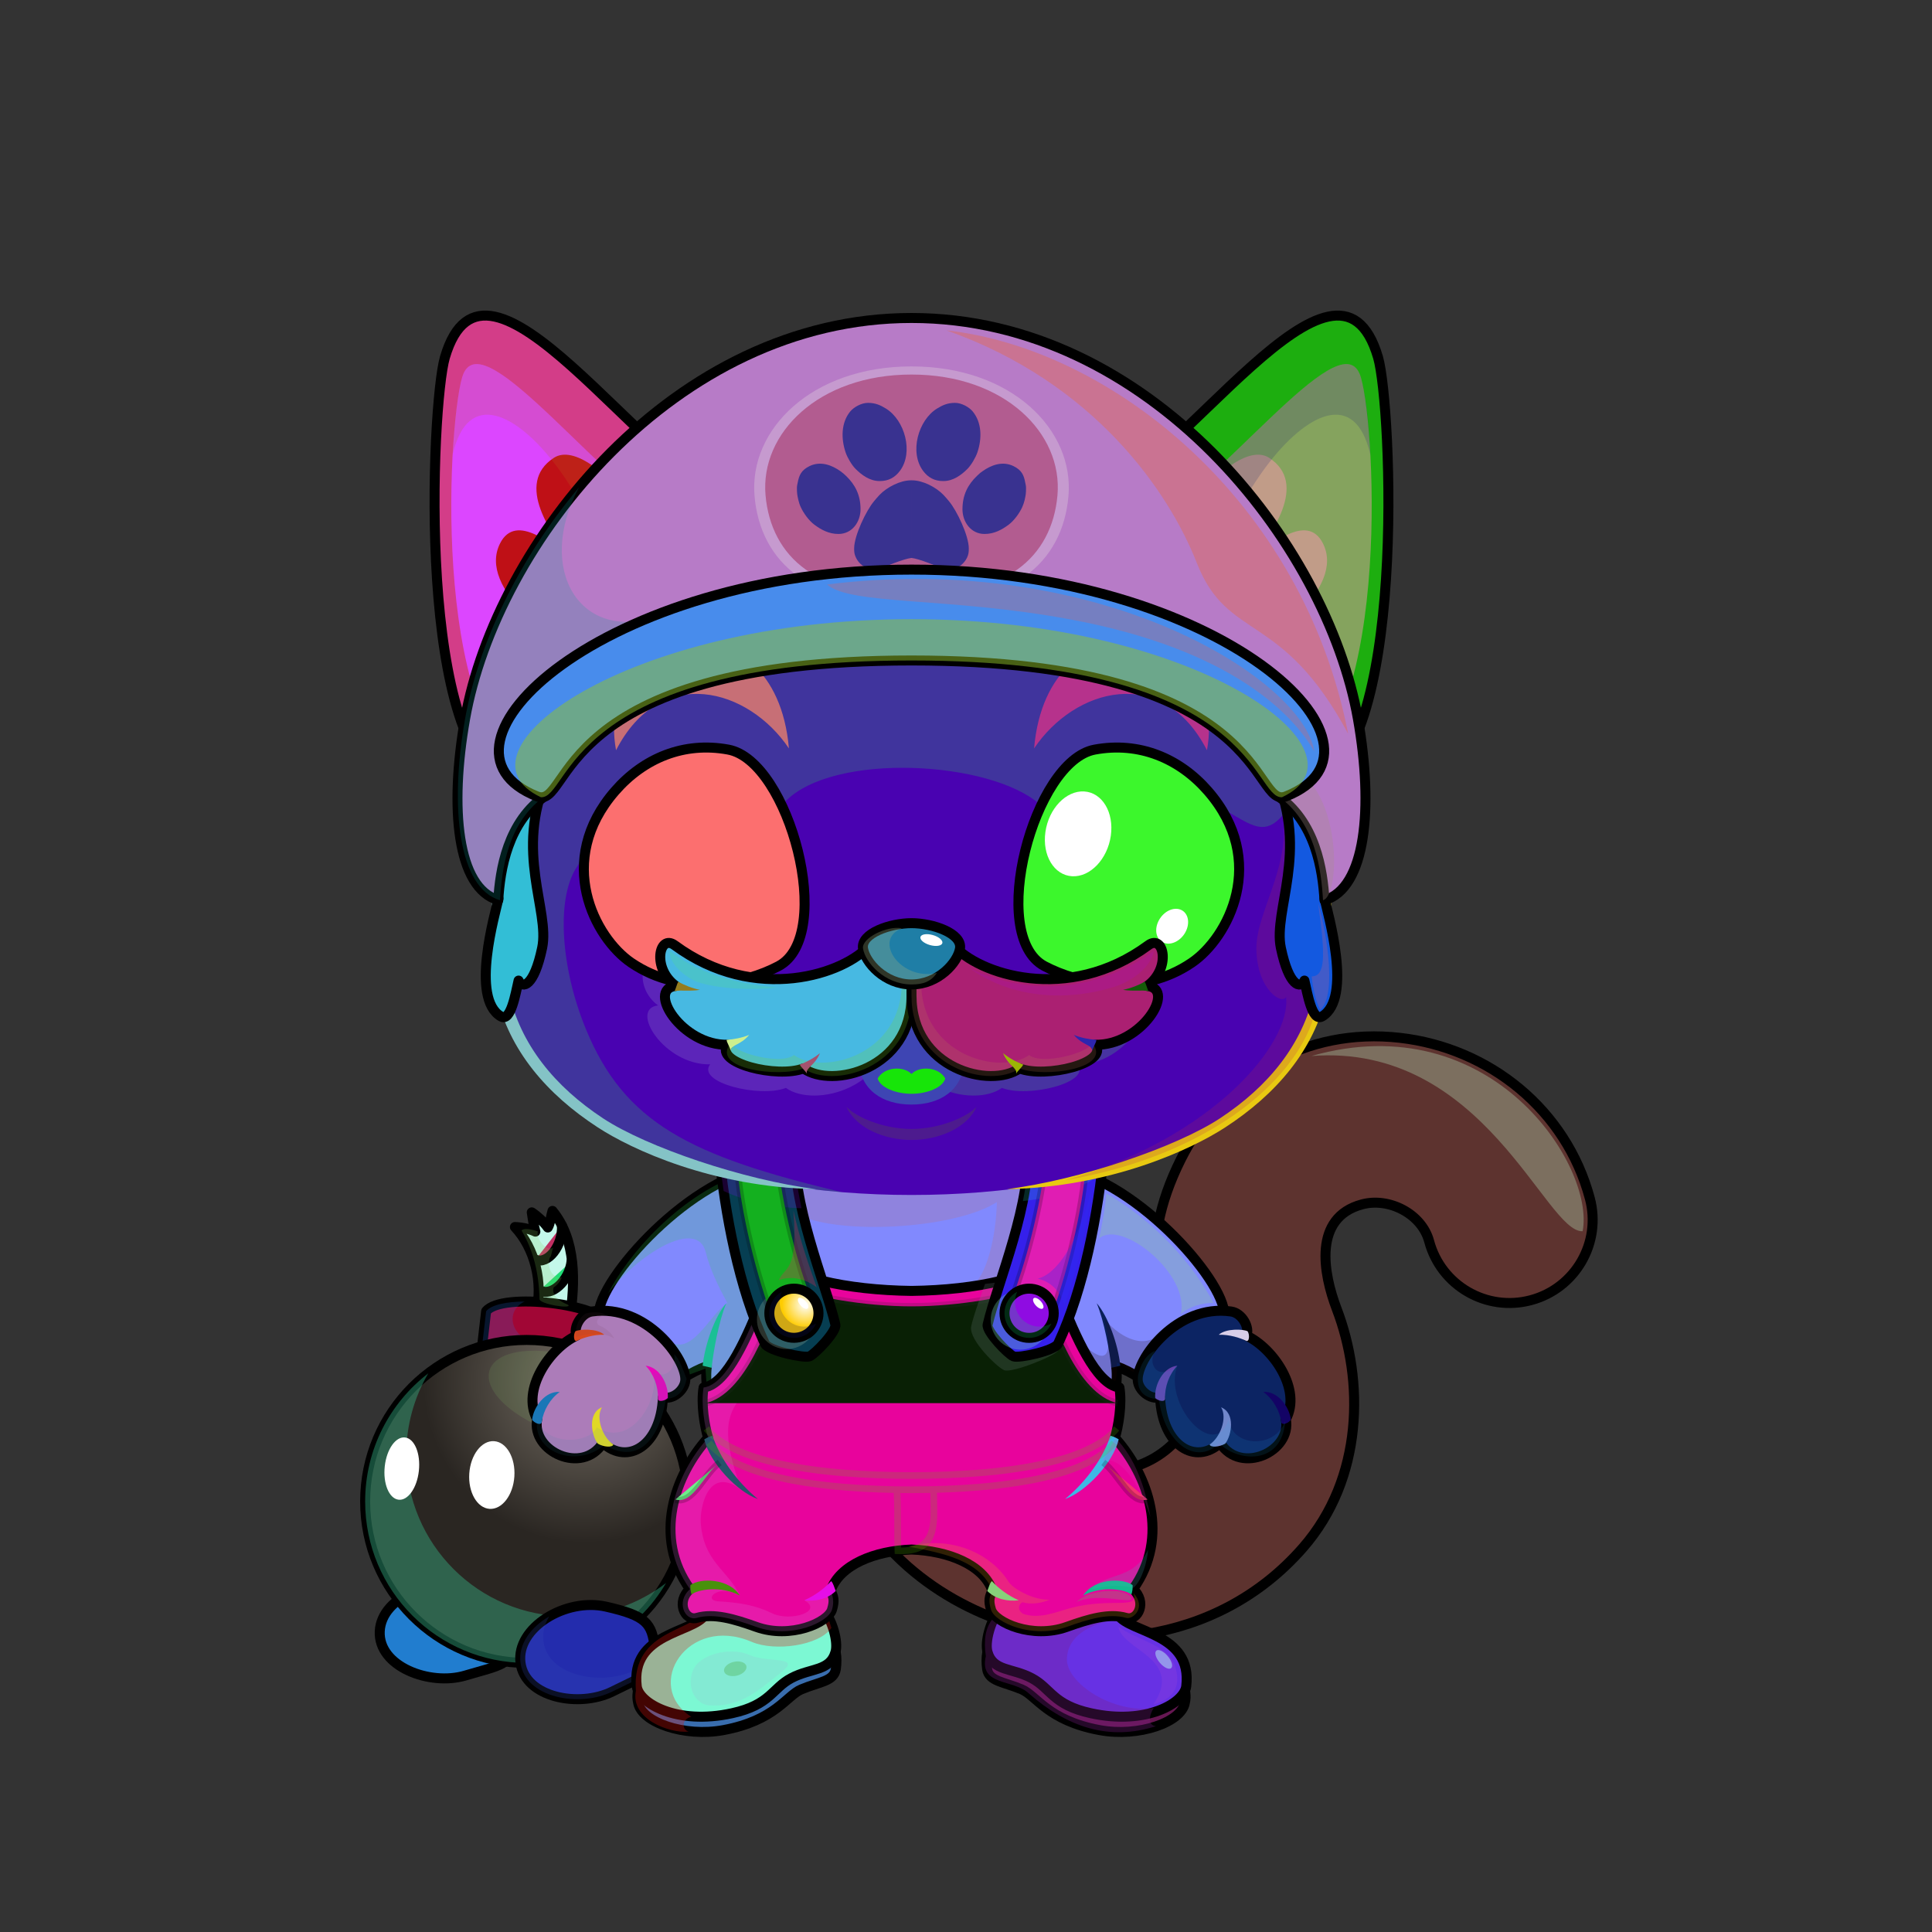 <?xml version="1.0" encoding="UTF-8"?><!DOCTYPE svg PUBLIC "-//W3C//DTD SVG 1.1//EN" "http://www.w3.org/Graphics/SVG/1.1/DTD/svg11.dtd"><!-- Creator: CorelDRAW X7 --><svg xmlns="http://www.w3.org/2000/svg" xmlns:xlink="http://www.w3.org/1999/xlink" xml:space="preserve" width="290mm" height="290mm" version="1.1" style="shape-rendering:geometricPrecision; text-rendering:geometricPrecision; image-rendering:optimizeQuality; fill-rule:evenodd; clip-rule:evenodd" viewBox="0 0 29000 29000">
 <rect x="0" y="0" width="29000" height="29000" fill="#333333" stroke="none"/>
 <defs>
  <style type="text/css">
   <![CDATA[
    .str3 {stroke:#2B2A29;stroke-width:100;stroke-opacity:0.2}
    .str4 {stroke:black;stroke-width:100;stroke-opacity:0.2}
    .str5 {stroke:black;stroke-width:100;stroke-linecap:round;stroke-linejoin:round;stroke-opacity:0.2}
    .str1 {stroke:black;stroke-width:150}
    .str2 {stroke:black;stroke-width:150;stroke-linecap:round;stroke-linejoin:round}
    .str0 {stroke:black;stroke-width:150;stroke-linecap:round;stroke-linejoin:round}
    .fil8 {fill:none}
    .fil32 {fill:none}
    .fil27 {fill:black}
    .fil45 {fill:#663300}
    .fil0 {fill:#E6E6DA}
    .fil11 {fill:#FEFEFE}
    .fil46 {fill:#FF9999}
    .fil7 {fill:white}
    .fil40 {fill:black;fill-rule:nonzero}
    .fil42 {fill:black;fill-opacity:0.102}
    .fil18 {fill:#FFCC99;fill-opacity:0.102}
    .fil9 {fill:white;fill-opacity:0.102}
    .fil30 {fill:#00CCFF;fill-opacity:0.149}
    .fil2 {fill:black;fill-opacity:0.2}
    .fil38 {fill:#00CCFF;fill-opacity:0.2}
    .fil44 {fill:#663300;fill-opacity:0.2}
    .fil28 {fill:#FFCC99;fill-opacity:0.2}
    .fil31 {fill:black;fill-rule:nonzero;fill-opacity:0.2}
    .fil17 {fill:black;fill-opacity:0.302}
    .fil37 {fill:#00CCFF;fill-opacity:0.302}
    .fil60 {fill:#990000;fill-opacity:0.302}
    .fil64 {fill:#FFCC99;fill-opacity:0.302}
    .fil12 {fill:white;fill-opacity:0.302}
    .fil5 {fill:black;fill-opacity:0.4}
    .fil48 {fill:black;fill-opacity:0.502}
    .fil19 {fill:white;fill-opacity:0.502}
    .fil43 {fill:url(#id0)}
    .fil58 {fill:url(#id1)}
    .fil61 {fill:url(#id2)}
    .fil63 {fill:url(#id3)}
    .fil26 {fill:url(#id4)}
    .fil55 {fill:url(#id5)}
    .fil35 {fill:url(#id6)}
    .fil10 {fill:url(#id7)}
    .fil22 {fill:url(#id8)}
    .fil29 {fill:url(#id9)}
    .fil15 {fill:url(#id10)}
    .fil62 {fill:url(#id11)}
    .fil59 {fill:url(#id12)}
    .fil24 {fill:url(#id13)}
    .fil16 {fill:url(#id14)}
    .fil21 {fill:url(#id15)}
    .fil23 {fill:url(#id16)}
    .fil33 {fill:url(#id17)}
    .fil25 {fill:url(#id18)}
    .fil20 {fill:url(#id19)}
    .fil13 {fill:url(#id20)}
    .fil14 {fill:url(#id21)}
    .fil54 {fill:url(#id22)}
    .fil52 {fill:url(#id23)}
    .fil49 {fill:url(#id24)}
    .fil6 {fill:url(#id25)}
    .fil57 {fill:url(#id26)}
    .fil53 {fill:url(#id27)}
    .fil50 {fill:url(#id28)}
    .fil1 {fill:url(#id29)}
    .fil41 {fill:url(#id30)}
    .fil39 {fill:url(#id31)}
    .fil3 {fill:url(#id32)}
    .fil51 {fill:url(#id33)}
    .fil47 {fill:url(#id34)}
    .fil56 {fill:url(#id35)}
    .fil4 {fill:url(#id36)}
    .fil36 {fill:url(#id37)}
    .fil34 {fill:url(#id38)}
   ]]>
  </style>
  <linearGradient id="id0" gradientUnits="userSpaceOnUse" x1="13681.9" y1="7484.8" x2="13681.9" y2="17936.7">
   <stop offset="0" style="stop-opacity:1; stop-color:#A35E3D"/>
   <stop offset="0.329" style="stop-opacity:1; stop-color:#FEC091"/>
   <stop offset="0.62" style="stop-opacity:1; stop-color:#FFF7D9"/>
   <stop offset="1" style="stop-opacity:1; stop-color:#FEC091"/>
  </linearGradient>
  <linearGradient id="id1" gradientUnits="userSpaceOnUse" x1="18801.4" y1="14144.4" x2="20423.2" y2="12783.6">
   <stop offset="0" style="stop-opacity:1; stop-color:#261300"/>
   <stop offset="0.502" style="stop-opacity:1; stop-color:#663300"/>
   <stop offset="1" style="stop-opacity:1; stop-color:#915010"/>
  </linearGradient>
  <linearGradient id="id2" gradientUnits="userSpaceOnUse" x1="15078.9" y1="5956.89" x2="12285" y2="8533.57">
   <stop offset="0" style="stop-opacity:1; stop-color:white"/>
   <stop offset="0.651" style="stop-opacity:1; stop-color:white"/>
   <stop offset="1" style="stop-opacity:1; stop-color:#E6E6E6"/>
  </linearGradient>
  <linearGradient id="id3" gradientUnits="userSpaceOnUse" x1="10915.8" y1="13024.5" x2="16448.1" y2="7492.23">
   <stop offset="0" style="stop-opacity:1; stop-color:#B00000"/>
   <stop offset="0.502" style="stop-opacity:1; stop-color:#FF1B1E"/>
   <stop offset="1" style="stop-opacity:1; stop-color:#FF6557"/>
  </linearGradient>
  <linearGradient id="id4" gradientUnits="userSpaceOnUse" x1="8985.47" y1="19265.6" x2="18378.4" y2="19265.6">
   <stop offset="0" style="stop-opacity:1; stop-color:#FF1B1E"/>
   <stop offset="0.278" style="stop-opacity:1; stop-color:#B00000"/>
   <stop offset="0.329" style="stop-opacity:1; stop-color:#FF1B1E"/>
   <stop offset="0.639" style="stop-opacity:1; stop-color:#FF1B1E"/>
   <stop offset="1" style="stop-opacity:1; stop-color:#FF6557"/>
  </linearGradient>
  <linearGradient id="id5" gradientUnits="userSpaceOnUse" xlink:href="#id1" x1="14678" y1="14092.7" x2="16457.4" y2="16213.4">
  </linearGradient>
  <linearGradient id="id6" gradientUnits="userSpaceOnUse" x1="15156.2" y1="17507.9" x2="16243.5" y2="20035">
   <stop offset="0" style="stop-opacity:1; stop-color:#003673"/>
   <stop offset="0.349" style="stop-opacity:1; stop-color:#0060CB"/>
   <stop offset="1" style="stop-opacity:1; stop-color:#1C86FF"/>
  </linearGradient>
  <linearGradient id="id7" gradientUnits="userSpaceOnUse" x1="18250.3" y1="24563.2" x2="18133.6" y2="15573.9">
   <stop offset="0" style="stop-opacity:1; stop-color:#A35E3D"/>
   <stop offset="0.49" style="stop-opacity:1; stop-color:#FEC091"/>
   <stop offset="1" style="stop-opacity:1; stop-color:#FFF7D9"/>
  </linearGradient>
  <linearGradient id="id8" gradientUnits="userSpaceOnUse" x1="7664.49" y1="7584.26" x2="10013.8" y2="9548.4">
   <stop offset="0" style="stop-opacity:1; stop-color:#E4BBB9"/>
   <stop offset="0.651" style="stop-opacity:1; stop-color:#CE9F9E"/>
   <stop offset="1" style="stop-opacity:1; stop-color:#B88383"/>
  </linearGradient>
  <linearGradient id="id9" gradientUnits="userSpaceOnUse" x1="10229.5" y1="22346" x2="17134.4" y2="21327.3">
   <stop offset="0" style="stop-opacity:1; stop-color:#004491"/>
   <stop offset="0.322" style="stop-opacity:1; stop-color:#0060CB"/>
   <stop offset="1" style="stop-opacity:1; stop-color:#1C86FF"/>
  </linearGradient>
  <linearGradient id="id10" gradientUnits="userSpaceOnUse" x1="14989" y1="25606.9" x2="17615.4" y2="25068.2">
   <stop offset="0" style="stop-opacity:1; stop-color:#261300"/>
   <stop offset="0.212" style="stop-opacity:1; stop-color:#663300"/>
   <stop offset="1" style="stop-opacity:1; stop-color:#915010"/>
  </linearGradient>
  <linearGradient id="id11" gradientUnits="userSpaceOnUse" x1="12121.8" y1="7774.43" x2="15242.1" y2="6808.39">
   <stop offset="0" style="stop-opacity:1; stop-color:#FD1A1D"/>
   <stop offset="1" style="stop-opacity:1; stop-color:#FF4E45"/>
  </linearGradient>
  <linearGradient id="id12" gradientUnits="userSpaceOnUse" xlink:href="#id3" x1="9767.1" y1="13057.5" x2="17596" y2="5228.53">
  </linearGradient>
  <linearGradient id="id13" gradientUnits="userSpaceOnUse" x1="20728.9" y1="7423.55" x2="16836.1" y2="9734.93">
   <stop offset="0" style="stop-opacity:1; stop-color:#F5E2E2"/>
   <stop offset="0.671" style="stop-opacity:1; stop-color:#DDC0C0"/>
   <stop offset="1" style="stop-opacity:1; stop-color:#C49D9D"/>
  </linearGradient>
  <linearGradient id="id14" gradientUnits="userSpaceOnUse" xlink:href="#id10" x1="14970.8" y1="25245.2" x2="17654" y2="24694.8">
  </linearGradient>
  <linearGradient id="id15" gradientUnits="userSpaceOnUse" xlink:href="#id13" x1="6634.92" y1="7425.78" x2="10527.8" y2="9732.7">
  </linearGradient>
  <linearGradient id="id16" gradientUnits="userSpaceOnUse" x1="20855.2" y1="6665.56" x2="16255.4" y2="9862.5">
   <stop offset="0" style="stop-opacity:1; stop-color:#A35E3D"/>
   <stop offset="0.4" style="stop-opacity:1; stop-color:#333333"/>
   <stop offset="1" style="stop-opacity:1; stop-color:#333333"/>
  </linearGradient>
  <linearGradient id="id17" gradientUnits="userSpaceOnUse" x1="11120.4" y1="17507.9" x2="12207.6" y2="20035">
   <stop offset="0" style="stop-opacity:1; stop-color:#003673"/>
   <stop offset="0.549" style="stop-opacity:1; stop-color:#0060CB"/>
   <stop offset="1" style="stop-opacity:1; stop-color:#1C86FF"/>
  </linearGradient>
  <linearGradient id="id18" gradientUnits="userSpaceOnUse" xlink:href="#id8" x1="19699.4" y1="7584.21" x2="17350.2" y2="9548.45">
  </linearGradient>
  <linearGradient id="id19" gradientUnits="userSpaceOnUse" xlink:href="#id16" x1="6508.59" y1="6666.12" x2="11108.6" y2="9861.94">
  </linearGradient>
  <linearGradient id="id20" gradientUnits="userSpaceOnUse" x1="9691.11" y1="25541.3" x2="12432.2" y2="25133.8">
   <stop offset="0" style="stop-opacity:1; stop-color:#261300"/>
   <stop offset="0.302" style="stop-opacity:1; stop-color:#663300"/>
   <stop offset="1" style="stop-opacity:1; stop-color:#915010"/>
  </linearGradient>
  <linearGradient id="id21" gradientUnits="userSpaceOnUse" xlink:href="#id20" x1="9657.37" y1="25177.3" x2="12445.6" y2="24762.8">
  </linearGradient>
  <linearGradient id="id22" gradientUnits="userSpaceOnUse" xlink:href="#id1" x1="12685.9" y1="14092.7" x2="10906.4" y2="16213.4">
  </linearGradient>
  <linearGradient id="id23" gradientUnits="userSpaceOnUse" x1="15278.9" y1="13058.1" x2="18308.6" y2="13058.1">
   <stop offset="0" style="stop-opacity:1; stop-color:#0077ED"/>
   <stop offset="0.502" style="stop-opacity:1; stop-color:#4CD2FF"/>
   <stop offset="1" style="stop-opacity:1; stop-color:#0077ED"/>
  </linearGradient>
  <linearGradient id="id24" gradientUnits="userSpaceOnUse" xlink:href="#id23" x1="9055.3" y1="13058.1" x2="12085" y2="13058.1">
  </linearGradient>
  <linearGradient id="id25" gradientUnits="userSpaceOnUse" x1="9546.94" y1="24285.1" x2="8095.32" y2="25311.9">
   <stop offset="0" style="stop-opacity:1; stop-color:#FF9933"/>
   <stop offset="1" style="stop-opacity:1; stop-color:#D97625"/>
  </linearGradient>
  <linearGradient id="id26" gradientUnits="userSpaceOnUse" xlink:href="#id1" x1="8562.45" y1="14144.4" x2="6940.69" y2="12783.6">
  </linearGradient>
  <linearGradient id="id27" gradientUnits="userSpaceOnUse" x1="17047.8" y1="11494.4" x2="16412.8" y2="14182.5">
   <stop offset="0" style="stop-opacity:1; stop-color:black"/>
   <stop offset="1" style="stop-opacity:1; stop-color:#0003A1"/>
  </linearGradient>
  <linearGradient id="id28" gradientUnits="userSpaceOnUse" xlink:href="#id27" x1="10316" y1="11494.4" x2="10951.1" y2="14182.5">
  </linearGradient>
  <linearGradient id="id29" gradientUnits="userSpaceOnUse" x1="7362.04" y1="19870.1" x2="9006.78" y2="20230">
   <stop offset="0" style="stop-opacity:1; stop-color:#D9D9D9"/>
   <stop offset="0.231" style="stop-opacity:1; stop-color:#999999"/>
   <stop offset="0.702" style="stop-opacity:1; stop-color:white"/>
   <stop offset="1" style="stop-opacity:1; stop-color:#ABABAB"/>
  </linearGradient>
  <linearGradient id="id30" gradientUnits="userSpaceOnUse" x1="18750.8" y1="19791.2" x2="17697.4" y2="21772.8">
   <stop offset="0" style="stop-opacity:1; stop-color:white"/>
   <stop offset="0.451" style="stop-opacity:1; stop-color:white"/>
   <stop offset="1" style="stop-opacity:1; stop-color:#DBDBDB"/>
  </linearGradient>
  <linearGradient id="id31" gradientUnits="userSpaceOnUse" x1="10181.3" y1="20375.8" x2="8098.21" y2="21188.1">
   <stop offset="0" style="stop-opacity:1; stop-color:white"/>
   <stop offset="0.588" style="stop-opacity:1; stop-color:white"/>
   <stop offset="1" style="stop-opacity:1; stop-color:#DBDBDB"/>
  </linearGradient>
  <linearGradient id="id32" gradientUnits="userSpaceOnUse" x1="6020.07" y1="24965" x2="7405.19" y2="24026.3">
   <stop offset="0" style="stop-opacity:1; stop-color:#CC7A28"/>
   <stop offset="1" style="stop-opacity:1; stop-color:#B3621F"/>
  </linearGradient>
  <linearGradient id="id33" gradientUnits="userSpaceOnUse" x1="16542.4" y1="14683.6" x2="17344.5" y2="11312.6">
   <stop offset="0" style="stop-opacity:1; stop-color:#0077ED"/>
   <stop offset="1" style="stop-opacity:1; stop-color:black"/>
  </linearGradient>
  <linearGradient id="id34" gradientUnits="userSpaceOnUse" xlink:href="#id33" x1="10821.5" y1="14683.6" x2="10019.4" y2="11312.6">
  </linearGradient>
  <linearGradient id="id35" gradientUnits="userSpaceOnUse" x1="13681.9" y1="13857.2" x2="13681.9" y2="14776.5">
   <stop offset="0" style="stop-opacity:1; stop-color:#FFCCCC"/>
   <stop offset="1" style="stop-opacity:1; stop-color:#DB9092"/>
  </linearGradient>
  <radialGradient id="id36" gradientUnits="userSpaceOnUse" gradientTransform="matrix(1.351 -0 -0 1.351 -3084 -7288)" cx="8777.78" cy="20743" r="1793.79" fx="8777.78" fy="20743">
   <stop offset="0" style="stop-opacity:1; stop-color:#756E64"/>
   <stop offset="1" style="stop-opacity:1; stop-color:#2A2622"/>
  </radialGradient>
  <radialGradient id="id37" gradientUnits="userSpaceOnUse" gradientTransform="matrix(1.429 -0 -0 1.429 -6690 -8391)" cx="15609.8" cy="19579.3" r="258.57" fx="15609.8" fy="19579.3">
   <stop offset="0" style="stop-opacity:1; stop-color:#FEFEFE"/>
   <stop offset="1" style="stop-opacity:1; stop-color:#FFCC00"/>
  </radialGradient>
  <radialGradient id="id38" gradientUnits="userSpaceOnUse" gradientTransform="matrix(1.429 -0 -0 1.429 -5177 -8391)" xlink:href="#id37" cx="12079.1" cy="19579.3" r="243.72" fx="12079.1" fy="19579.3">
  </radialGradient>
 </defs>
 <g id="Bomb">
  <path class="fil0 str0" d="M8046 19702c113,-454 -22,-970 -317,-1284 113,5 230,31 307,69 -22,-73 -44,-220 -54,-289 83,54 183,145 241,227 34,-49 52,-196 70,-249 355,432 346,1069 257,1630 -168,-34 -336,-69 -504,-104z" style="fill:#c4f8ea"/>
  <path class="fil1 str0" d="M7220 20348c299,-201 1612,-11 1852,216 26,-222 51,-444 77,-666 -91,-321 -1620,-509 -1852,-216 -26,222 -52,444 -77,666z" style="fill:#a10635"/>
  <path class="fil2" d="M7220 20348c126,-85 408,-183 800,-227 -336,-19 -456,-443 -144,-585 -271,3 -500,47 -579,146 -26,222 -52,444 -77,666z" style="fill:#2872e6"/>
  <path class="fil3 str1" d="M6982 25151c532,-158 716,-156 740,-532 24,-376 -41,-501 -615,-740 -574,-240 -1384,80 -1407,609 -23,529 750,820 1282,663z" style="fill:#217dcf"/>
  <circle class="fil4 str1" cx="7905" cy="22537" r="2424"/>
  <path class="fil5" d="M9998 23761c-421,718 -1201,1200 -2093,1200 -1339,0 -2424,-1085 -2424,-2424 0,-783 372,-1480 948,-1923 -211,359 -331,778 -331,1224 0,1339 1085,2424 2424,2424 555,0 1067,-187 1476,-501z" style="fill:#37bf8f"/>
  <path class="fil6 str1" d="M9191 25391c496,-247 678,-277 637,-651 -41,-375 -127,-487 -733,-624 -607,-137 -1350,318 -1282,843 69,525 881,678 1378,432z" style="fill:#232cad"/>
  <path class="fil2" d="M9191 25391c397,-198 593,-256 634,-464 -81,41 -178,85 -291,141 -497,247 -1309,94 -1377,-431 -17,-132 17,-259 87,-374 -277,161 -467,419 -431,696 69,525 881,678 1378,432z" style="fill:#3b53b9"/>
  <ellipse class="fil7" transform="matrix(0.998 0.067 -0.067 0.998 7382.43 22140.5)" rx="339" ry="509"/>
  <ellipse class="fil7" transform="matrix(0.755 0.103 -0.101 0.917 6031.37 22044)" rx="339" ry="509"/>
  <path class="fil8 str0" d="M8435 18397c16,303 -216,591 -396,510" style="fill:#c13063"/>
  <path class="fil8 str0" d="M8580 18929c-35,302 -313,546 -476,436" style="fill:#20dd75"/>
  <path class="fil9" d="M8728 20395c663,214 1119,638 1019,946 -100,309 -717,386 -1379,172 -663,-213 -1119,-637 -1019,-946 100,-308 717,-385 1379,-172z" style="fill:#a2f57a"/>
 </g>
 <g id="Tail-Cat1">
  <animateTransform type="translate" values="0;0 200;0;0 200;0;0 200;0;0 200;0" dur="10" repeatCount="indefinite" additive="sum" attributeName="transform"/>
  <path class="fil10" d="M12493 21526c-108,-680 356,-1318 1035,-1426 680,-108 1318,356 1426,1035 72,449 615,757 1013,871 277,80 569,104 842,61 324,-52 634,-203 873,-476 315,-359 185,-698 48,-1055 -333,-871 -681,-1781 -6,-3132 633,-1266 1884,-1986 3288,-1826 1347,153 2497,1082 2852,2410 178,666 -218,1350 -884,1528 -666,178 -1350,-218 -1528,-884 -111,-412 -602,-663 -1007,-554 -739,197 -584,1038 -381,1569 411,1074 408,2538 -507,3585 -653,748 -1490,1157 -2357,1296 -1260,201 -2607,-168 -3570,-1011 -591,-519 -1010,-1199 -1137,-1991z" style="fill:#c614c8"/>
  <path class="fil2" d="M12493 21526c-51,-321 26,-633 192,-884l227 -137c304,-15 813,942 1117,927 875,2545 4568,3180 6172,593 -119,430 -326,844 -644,1207 -653,748 -1490,1157 -2357,1296 -1260,201 -2607,-168 -3570,-1011 -591,-519 -1010,-1199 -1137,-1991z" style="fill:#8fcade"/>
  <path class="fil11" d="M23232 16766c290,349 509,761 632,1222 178,666 -218,1350 -884,1528 -666,178 -1350,-218 -1528,-884 29,-336 -20,-792 208,-953 475,-334 678,146 766,-601 50,-420 502,-500 806,-312z" style="fill:#95388a"/>
  <path class="fil2" d="M23852 18675c-20,64 -45,127 -75,187 20,-67 45,-129 75,-187zm-75 188c-154,311 -436,557 -797,653 -666,178 -1350,-218 -1528,-884 -111,-412 -602,-663 -1007,-554 -372,99 -517,362 -544,666l0 0c-70,-634 533,-1204 1070,-1107 893,163 894,897 1378,1194 482,295 900,330 1428,32z" style="fill:#4c4407"/>
  <path class="fil8 str0" d="M12493 21526c-108,-680 356,-1318 1035,-1426 680,-108 1318,356 1426,1035 72,449 615,757 1013,871 277,80 569,104 842,61 324,-52 634,-203 873,-476 315,-359 185,-698 48,-1055 -333,-871 -681,-1781 -6,-3132 633,-1266 1884,-1986 3288,-1826 1347,153 2497,1082 2852,2410 178,666 -218,1350 -884,1528 -666,178 -1350,-218 -1528,-884 -111,-412 -602,-663 -1007,-554 -739,197 -584,1038 -381,1569 411,1074 408,2538 -507,3585 -653,748 -1490,1157 -2357,1296 -1260,201 -2607,-168 -3570,-1011 -591,-519 -1010,-1199 -1137,-1991z" style="fill:#5d332f"/>
  <path class="fil12" d="M19685 15851c2591,-201 3516,2663 4071,2630 189,-972 -1364,-3400 -4071,-2630z" style="fill:#c3f9ce"/>
 </g>
 <g id="Boots">
  <path class="fil13 str0" d="M9599 25253c-18,109 -47,195 -21,302 45,295 691,525 1283,414 778,-145 944,-517 1167,-611 268,-113 492,-120 518,-305 24,-164 6,-378 -104,-376 -975,192 -1868,384 -2843,576z" style="fill:#396dae"/>
  <path class="fil14 str2" d="M9558 25311c29,252 598,588 1431,405 576,-126 598,-373 889,-527 299,-158 579,-98 663,-392 43,-149 -44,-470 -175,-625 -331,81 -518,267 -625,174 -101,-87 -1055,-263 -1162,-102 -178,268 -1118,265 -1021,1067z" style="fill:#7cf8d3"/>
  <path class="fil15 str0" d="M17765 25253c18,109 46,195 21,302 -45,295 -691,525 -1283,414 -778,-145 -944,-517 -1167,-611 -268,-113 -493,-120 -519,-305 -23,-164 -5,-378 105,-376 975,192 1868,384 2843,576z" style="fill:#661752"/>
  <path class="fil16 str2" d="M17806 25311c-30,252 -598,588 -1432,405 -575,-126 -597,-373 -889,-527 -298,-158 -578,-98 -662,-392 -43,-149 44,-470 175,-625 331,81 518,267 625,174 101,-87 1055,-263 1162,-102 178,268 1118,265 1021,1067z" style="fill:#6731e4"/>
  <path class="fil17" d="M12480 24435c-184,269 -851,359 -1199,209 -962,-412 -1633,659 -905,1125 -141,33 -148,190 -40,223 -294,30 -876,-194 -791,-611 -73,-980 939,-859 1124,-1304 517,65 1219,40 1736,105 37,99 38,154 75,253z" style="fill:#df130c"/>
  <path class="fil17" d="M16674 24313c-287,85 -636,213 -659,575 -24,380 711,843 1303,749 -76,118 -89,263 34,273 -702,227 -1329,18 -1907,-489 -231,-222 -754,-109 -647,-561 -35,-238 -8,-431 105,-563 876,452 1132,-23 1771,16z" style="fill:#7c1f89"/>
  <path class="fil18" d="M17313 25584c465,-689 -477,-814 -526,-1169 225,183 735,271 843,576 73,205 92,480 -317,593z" style="fill:#ef62cc"/>
  <path class="fil19" d="M17357 24777c33,-28 109,9 170,81 62,72 85,153 52,181 -32,28 -109,-8 -170,-81 -61,-72 -85,-153 -52,-181z" style="fill:#b3f4f5"/>
  <path class="fil18" d="M10643 25598c-184,-12 -343,-242 -247,-511 96,-269 582,-368 855,-245 273,123 795,9 475,261 -321,252 -601,528 -1083,495z" style="fill:#cd6cda"/>
  <path class="fil12" d="M11204 25011c-12,-57 -96,-87 -189,-66 -92,20 -158,84 -146,141 11,58 95,87 188,67 93,-21 158,-85 147,-142z" style="fill:#45a432"/>
 </g>
 <g id="Ears">
  <animateTransform type="translate" values="0;0 200;0;0 200;0;0 200;0;0 200;0" dur="10" repeatCount="indefinite" additive="sum" attributeName="transform"/>
  <g id="_2414122768224">
   <path class="fil20 str0" d="M7695 11791c-1466,-382 -1222,-5723 -1017,-6426 617,-2107 2978,1720 4416,2212 -981,1164 -2418,3051 -3399,4214z" style="fill:#d33d88"/>
   <path class="fil21" d="M10389 8063c-1324,-724 -3107,-3223 -3433,-2452 -224,528 -522,5198 1028,6083 -480,-756 1726,-2033 2405,-3631z" style="fill:#dc46ff"/>
   <path class="fil22" d="M10207 9798c250,-1283 -1307,-3307 -1893,-2926 -597,388 -30,1160 280,1549 -268,-222 -849,-745 -1089,-262 -334,671 774,1502 1797,2149 330,-114 614,-497 905,-510z" style="fill:#bf1016"/>
   <path class="fil2" d="M10389 8063c-1324,-724 -3107,-3223 -3433,-2452 -59,140 -143,617 -162,1217 452,-1997 2948,1478 2329,2972 487,-520 997,-1103 1266,-1737z" style="fill:#b9651e"/>
  </g>
  <g id="_2414122767488">
   <path class="fil23 str0" d="M19669 11791c1466,-382 1222,-5723 1016,-6426 -616,-2107 -2977,1720 -4415,2212 981,1164 2418,3051 3399,4214z" style="fill:#1dae0f"/>
   <path class="fil24" d="M16975 8063c1324,-724 3107,-3223 3433,-2452 224,528 522,5198 -1028,6083 480,-756 -1726,-2033 -2405,-3631z" style="fill:#85a35e"/>
   <path class="fil25" d="M17157 9798c-250,-1283 1306,-3307 1893,-2926 597,388 29,1160 -280,1549 268,-222 849,-745 1089,-262 334,671 -774,1502 -1797,2149 -330,-114 -614,-497 -905,-510z" style="fill:#c19c88"/>
   <path class="fil2" d="M16975 8063c1324,-724 3107,-3223 3433,-2452 59,140 143,617 162,1217 -452,-1997 -2948,1478 -2329,2972 -487,-520 -997,-1103 -1266,-1737z" style="fill:#1e2870"/>
  </g>
 </g>
 <g id="Shirt">
  <animateTransform type="translate" values="0;0 200;0;0 200;0;0 200;0;0 200;0" dur="10" repeatCount="indefinite" additive="sum" attributeName="transform"/>
  <path class="fil26 str0" d="M10645 20976c-42,-156 -55,-317 -35,-468 -230,80 -455,238 -623,368 -11,-270 -682,-1164 -982,-1049 -196,-393 1148,-1990 2309,-2272 1272,88 1839,134 2368,139 529,-5 1096,-51 2368,-139 1161,282 2505,1879 2309,2272 -300,-115 -971,779 -982,1049 -168,-130 -393,-288 -623,-368 20,151 6,312 -35,468 -1778,-144 -2434,-219 -3037,-226 -603,7 -1259,82 -3037,226z" style="fill:#8189fe"/>
  <path class="fil27" d="M10547 20500c34,-320 183,-741 355,-938 -112,264 -196,734 -220,969 -45,-11 -90,-21 -135,-31z" style="fill:#17baa6"/>
  <path class="fil27" d="M16816 20500c-33,-320 -182,-741 -354,-938 112,264 196,734 220,969 44,-11 89,-21 134,-31z" style="fill:#091f5a"/>
  <path class="fil2" d="M10016 20119c364,265 614,-364 901,-561 -128,-239 -259,-498 -322,-757 -127,-535 -1034,40 -1470,617 309,-600 1061,-1449 1954,-1778 212,923 424,1909 636,2832 -501,479 -887,619 -1111,283 -5,-71 -10,-141 -15,-212 -78,27 -230,88 -308,115 -20,-207 -152,-378 -265,-539z" style="fill:#31d354"/>
  <path class="fil2" d="M14560 19324c257,-142 395,-798 403,-1280 -605,385 -2211,493 -2904,224l-231 -1110c835,616 3393,486 3616,495 -142,539 -283,1079 -424,1618 -108,19 -352,34 -460,53z" style="fill:#c96b61"/>
  <path class="fil2" d="M17425 20012c-279,277 -671,13 -852,-223 203,807 -143,543 -276,422 19,64 302,572 414,556 72,-11 49,-351 61,-310 93,52 186,104 278,157 48,-183 178,-413 375,-602z" style="fill:#240903"/>
  <path class="fil28" d="M17724 19728c118,-114 326,-174 491,-171 -316,-597 -900,-1238 -1611,-1643 -10,199 -68,507 -107,678 328,-299 1370,533 1227,1136z" style="fill:#97f45a"/>
 </g>
 <g id="Trousers">
  <path class="fil29" d="M13682 23259c-548,20 -1076,226 -1214,617 42,90 64,144 20,287 -59,191 -618,443 -1137,257 -334,-120 -637,-208 -891,-135 -184,53 -316,-247 -103,-431 -560,-783 -231,-1713 272,-2272 -51,-167 -110,-503 -68,-755 361,-47 662,-797 876,-1306 100,-241 441,-411 902,-296 385,95 861,146 1343,152 482,-6 958,-57 1342,-152 462,-115 803,55 903,296 213,509 515,1259 876,1306 42,252 -17,588 -68,755 503,559 832,1489 272,2272 213,184 81,484 -103,431 -254,-73 -557,15 -891,135 -519,186 -1078,-66 -1137,-257 -44,-143 -22,-197 20,-287 -138,-391 -666,-597 -1214,-617z" style="fill:#27b5d9"/>
  <path class="fil30" d="M14430 19347c140,-18 323,-43 594,-122 462,-115 803,55 903,296 213,509 515,1259 876,1306 39,236 -10,611 -58,785 669,632 585,1466 505,1622 -142,277 -573,353 -827,247 -402,-167 375,-998 6,-1333 -89,-80 356,-404 172,-336 -1177,431 -1936,259 -2168,81 -996,-766 -911,-2390 -3,-2546z" style="fill:#78f1ed"/>
  <path class="fil8 str0" d="M13682 23259c-548,20 -1076,226 -1214,617 42,90 64,144 20,287 -59,191 -618,443 -1137,257 -334,-120 -637,-208 -891,-135 -184,53 -316,-247 -103,-431 -560,-783 -231,-1713 272,-2272 -51,-167 -110,-503 -68,-755 361,-47 662,-797 876,-1306 100,-241 441,-411 902,-296 385,95 861,146 1343,152 482,-6 958,-57 1342,-152 462,-115 803,55 903,296 213,509 515,1259 876,1306 42,252 -17,588 -68,755 503,559 832,1489 272,2272 213,184 81,484 -103,431 -254,-73 -557,15 -891,135 -519,186 -1078,-66 -1137,-257 -44,-143 -22,-197 20,-287 -138,-391 -666,-597 -1214,-617z" style="fill:#e8039c"/>
  <path class="fil2" d="M13641 23216c614,-173 1227,91 1501,531 56,91 352,271 610,265 -114,52 -271,76 -407,38 -88,56 -48,158 35,182 240,69 475,-37 687,-94 627,-166 1034,32 947,-225 199,215 -8,401 -110,372 -254,-73 -557,15 -891,135 -519,186 -1078,-66 -1137,-257 -44,-143 -22,-197 20,-287 -183,-456 -750,-566 -1255,-660z" style="fill:#f2a21c"/>
  <path class="fil2" d="M12472 23864c-7,20 67,135 16,299 -59,191 -618,443 -1137,257 -334,-120 -637,-208 -891,-135 -184,53 -316,-247 -103,-431 -560,-783 -231,-1713 272,-2272 -51,-167 -110,-503 -68,-755 361,-47 662,-797 876,-1306 22,-54 56,-104 101,-148 338,178 729,341 1067,519 -3,251 -230,500 -420,659 -102,85 -710,-133 -793,45 -232,494 -750,475 -259,1768 -515,-387 -628,291 -615,487 41,600 409,712 587,1099 -329,-189 -563,73 -322,87 306,18 542,51 807,179 272,132 781,-28 482,-195 204,-21 299,-82 400,-157z" style="fill:#dc79e5"/>
  <path class="fil27" d="M10571 21606c84,355 500,790 805,895 -320,-264 -576,-623 -679,-950 -46,11 -82,27 -126,55z" style="fill:#26546a"/>
  <path class="fil27" d="M10363 23793c151,-113 586,-99 742,157 -287,-155 -637,-89 -725,-16 -12,-45 -21,-91 -17,-141z" style="fill:#48910b"/>
  <path class="fil27" d="M12545 23881c-126,124 -308,160 -473,140 159,-70 298,-173 404,-288 33,32 48,102 69,148z" style="fill:#e50ee7"/>
  <path class="fil27" d="M16792 21606c-83,355 -499,790 -805,895 321,-264 577,-623 680,-950 46,11 81,27 125,55z" style="fill:#3eb9e5"/>
  <path class="fil27" d="M17001 23793c-151,-113 -586,-99 -742,157 287,-155 637,-89 724,-16 13,-45 22,-91 18,-141z" style="fill:#13ba8e"/>
  <path class="fil27" d="M14819 23881c126,124 308,160 473,140 -159,-70 -298,-173 -404,-288 -34,32 -48,102 -69,148z" style="fill:#87d17a"/>
  <path class="fil31" d="M10640 21411c194,236 573,398 1041,505 592,136 1323,182 2001,182 678,0 1409,-46 2001,-182 467,-107 847,-269 1041,-505l76 63c-209,256 -607,427 -1094,539 -602,138 -1340,185 -2024,185 -684,0 -1423,-47 -2024,-185 -487,-112 -885,-283 -1095,-539l77 -63zm3425 996c0,45 1,91 2,137 1,80 3,160 0,236 -14,315 -109,569 -591,547l-46 -2 -2 -46c-4,-105 -4,-230 -4,-360 0,-168 0,-346 -9,-510 -597,-11 -1216,-63 -1732,-182 -481,-112 -875,-284 -1082,-539l78 -63c191,236 565,398 1026,504 585,136 1308,183 1977,183 669,0 1391,-47 1976,-183 461,-106 836,-268 1027,-504l78 63c-207,255 -601,427 -1082,539 -483,112 -1056,164 -1616,180zm-550 4c8,162 8,340 8,508 1,110 1,215 3,310 358,-1 430,-203 441,-454 3,-74 2,-151 0,-229 -1,-46 -2,-92 -2,-137 -95,2 -190,3 -283,3 -55,0 -111,-1 -167,-1z" style="fill:#5ac203"/>
  <path class="fil32 str3" d="M16775 21062c-597,-133 -991,-1218 -1128,-1797 -407,202 -1267,344 -1965,344 -698,0 -1558,-142 -1965,-344 -137,579 -531,1664 -1128,1797" style="fill:#092005"/>
  <path class="fil32 str4" d="M10802 21952c-237,175 -398,635 -664,556" style="fill:#6eef8a"/>
  <path class="fil32 str4" d="M16561 21952c237,175 399,635 665,556" style="fill:#f3346f"/>
  <path class="fil2" d="M16379 23858c216,-261 634,-130 854,-597 -12,181 -93,463 -218,571 -184,-36 -324,-48 -636,26z" style="fill:#4cacbd"/>
  <path class="fil2" d="M16551 21933c310,-110 610,497 718,837 -85,-456 -224,-876 -527,-1188 -64,117 -127,234 -191,351z" style="fill:#da3dbb"/>
  <path class="fil2" d="M15879 20274c-30,73 -680,338 -804,294 -92,-32 -532,-448 -498,-653 27,-154 209,-643 209,-643l708 -88 385 1090z" style="fill:#7d8e91"/>
 </g>
 <g id="Lyamki">
  <animateTransform type="translate" values="0;0 200;0;0 200;0;0 200;0;0 200;0" dur="10" repeatCount="indefinite" additive="sum" attributeName="transform"/>
  <path class="fil33 str0" d="M11944 17178c-88,833 452,2089 595,2704 24,104 -310,448 -389,478 -77,30 -618,-82 -670,-193 -386,-825 -600,-1942 -692,-2909 329,-21 827,-59 1156,-80z" style="fill:#063e52"/>
  <path class="fil17" d="M11808 19358c247,0 447,200 447,446 0,246 -200,446 -447,446 -246,0 -446,-200 -446,-446 0,-246 200,-446 446,-446z" style="fill:#8da793"/>
  <path class="fil2" d="M11944 17178c-30,284 13,618 88,958 -437,-10 -841,-105 -1170,-259 -30,-210 -55,-418 -74,-619 329,-21 827,-59 1156,-80z" style="fill:#8209f7"/>
  <path class="fil32 str5" d="M11693 17597c125,899 392,1682 532,2040 32,81 -124,357 -189,382 -62,24 -338,24 -376,-68 -243,-583 -515,-1597 -590,-2385 268,-17 355,48 623,31z" style="fill:#14b01f"/>
  <circle class="fil34 str1" cx="11917" cy="19712" r="369"/>
  <path class="fil2" d="M12252 19866c-58,127 -186,216 -335,216 -204,0 -370,-166 -370,-370 0,-139 77,-260 190,-323 -21,47 -33,99 -33,154 0,204 165,370 369,370 65,0 126,-17 179,-47z" style="fill:#131769"/>
  <path class="fil35 str0" d="M15419 17178c89,833 -451,2089 -594,2704 -24,104 310,448 389,478 77,30 618,-82 670,-193 386,-825 600,-1942 692,-2909 -329,-21 -827,-59 -1157,-80z" style="fill:#3520eb"/>
  <path class="fil2" d="M15419 17178c28,254 -4,548 -65,851 464,-50 875,-196 1182,-404 15,-124 28,-247 40,-367 -329,-21 -827,-59 -1157,-80z" style="fill:#27cfc2"/>
  <path class="fil17" d="M15317 19367c247,0 447,200 447,446 0,246 -200,446 -447,446 -246,0 -446,-200 -446,-446 0,-246 200,-446 446,-446z" style="fill:#7ee7bf"/>
  <path class="fil32 str5" d="M15671 17597c-125,899 -392,1682 -533,2040 -31,81 125,357 190,382 62,24 338,24 376,-68 243,-583 515,-1597 590,-2385 -268,-17 -355,48 -623,31z" style="fill:#e01db3"/>
  <path class="fil36 str1" d="M15447 19343c-204,0 -369,165 -369,369 0,204 165,370 369,370 204,0 370,-166 370,-370 0,-204 -166,-369 -370,-369z" style="fill:#8f0ce2"/>
  <path class="fil2" d="M15783 19866c-58,127 -187,216 -336,216 -204,0 -369,-166 -369,-370 0,-139 77,-260 190,-323 -21,47 -33,99 -33,154 0,204 165,370 369,370 65,0 126,-17 179,-47z" style="fill:#11d76c"/>
  <ellipse class="fil7" transform="matrix(0.738 -0.675 0.675 0.738 15584.7 19563.6)" rx="49" ry="103"/>
  <ellipse class="fil7" transform="matrix(0.738 -0.675 0.675 0.738 12054.7 19563.6)" rx="49" ry="103"/>
  <path class="fil37" d="M16387 17828c-109,534 -432,1274 -811,1365 220,49 341,214 405,387 213,-600 342,-1190 406,-1752z" style="fill:#2c31f7"/>
  <path class="fil37" d="M11909 18171c74,934 -130,834 -219,1045 211,-78 422,-4 569,107 -169,-471 -249,-722 -350,-1152z" style="fill:#d92a56"/>
  <path class="fil38" d="M16158 24046c201,-194 719,-223 820,-68 58,124 -475,-88 -820,68z" style="fill:#30fa45"/>
 </g>
 <g id="Gloves">
  <animateTransform type="translate" values="0;0 200;0;0 200;0;0 200;0;0 200;0" dur="10" repeatCount="indefinite" additive="sum" attributeName="transform"/>
  <path class="fil39 str0" d="M10286 20723c-13,148 -191,294 -335,250 -32,735 -534,1023 -902,687 -309,484 -1078,126 -986,-357 -242,-439 188,-1068 592,-1255 -55,-114 60,-338 230,-362 815,-118 1427,722 1401,1037z" style="fill:#ac7cb9"/>
  <path class="fil40" d="M7987 21310c22,-197 203,-435 415,-416 -143,100 -246,276 -271,453 -8,56 -113,14 -144,-37z" style="fill:#1a77b7"/>
  <path class="fil40" d="M8972 21669c-96,-126 -154,-458 63,-545 -99,161 16,459 171,558 -10,49 -146,40 -234,-13z" style="fill:#e1d825"/>
  <path class="fil40" d="M8637 19983c60,-33 323,-47 433,52 -167,-4 -320,48 -409,90 -51,25 -58,-93 -24,-142z" style="fill:#d8481d"/>
  <path class="fil40" d="M10024 20984c14,-198 -121,-465 -333,-484 122,124 192,315 185,494 -3,57 108,35 148,-10z" style="fill:#e904bb"/>
  <path class="fil41 str0" d="M17078 20723c12,148 191,294 335,250 32,735 534,1023 902,687 309,484 1078,126 986,-357 241,-439 -188,-1068 -593,-1255 56,-114 -59,-338 -229,-362 -816,-118 -1427,722 -1401,1037z" style="fill:#0c2463"/>
  <path class="fil40" d="M19376 21310c-21,-197 -202,-435 -414,-416 142,100 246,276 271,453 8,56 113,14 143,-37z" style="fill:#130365"/>
  <path class="fil40" d="M18392 21669c96,-126 154,-458 -63,-545 99,161 -16,459 -172,558 11,49 147,40 235,-13z" style="fill:#7187cc"/>
  <path class="fil40" d="M18727 19983c-60,-33 -323,-47 -433,52 167,-4 320,48 409,90 51,25 58,-93 24,-142z" style="fill:#d8cee8"/>
  <path class="fil40" d="M17340 20984c-14,-198 121,-465 333,-484 -122,124 -192,315 -185,494 3,57 -108,35 -148,-10z" style="fill:#6342ac"/>
  <path class="fil42" d="M10122 20327c25,239 -136,379 -327,261 134,369 -307,1171 -837,837 -134,272 -828,267 -889,-154 -110,525 585,784 1003,417 457,274 800,8 924,-688 170,-15 275,-114 310,-305 -48,-117 -103,-292 -184,-368z" style="fill:#34929f"/>
  <path class="fil42" d="M9093 19743c-102,-3 -185,116 -89,156 79,33 171,102 216,193 -104,-66 -293,-108 -570,-23 -34,-175 69,-312 144,-354 57,-14 229,-40 299,28z" style="fill:#714450"/>
  <path class="fil42" d="M17339 20274c-116,182 17,474 334,226 -222,569 559,1456 772,804 31,410 687,460 846,29 -48,678 -731,606 -987,331 -365,352 -832,-24 -907,-659 -176,-15 -339,-76 -315,-356 37,-155 103,-305 257,-375z" style="fill:#1fc0fb"/>
 </g>
 <g id="Head">
  <animateTransform type="translate" values="0;0 200;0;0 200;0;0 200;0;0 200;0" dur="10" repeatCount="indefinite" additive="sum" attributeName="transform"/>
  <path class="fil43" d="M13682 7485c-3332,0 -6822,4262 -6118,7422 481,2162 3344,3030 6118,3030 2774,0 5637,-868 6118,-3030 704,-3160 -2786,-7422 -6118,-7422z" style="fill:#4902b1"/>
  <path class="fil44" d="M8357 10902c-785,1275 -1075,2739 -793,4005 421,1891 2663,2792 5075,2988 -2289,-543 -3266,-1042 -3845,-2449 -377,-915 -444,-1943 -147,-2415 1316,-2095 2686,-524 3133,-993 718,-755 3093,-622 3833,40 264,236 712,-345 1746,-245 1271,123 1465,1020 1968,309 -666,-2703 -7465,-3865 -10970,-1240z" style="fill:#21fb4f"/>
  <path class="fil40" d="M19447 11963c177,545 289,1096 343,1569 53,462 37,918 -60,1351 -178,802 -697,1428 -1417,1903 -661,435 -2111,926 -3201,1064 1561,-30 2775,-598 3283,-930 753,-491 1330,-1151 1518,-1995 100,-451 117,-932 62,-1410 -44,-384 -295,-1267 -528,-1552z" style="fill:#e8c911"/>
  <path class="fil40" d="M13682 7560c-408,0 -767,56 -1102,149 -949,262 -2036,899 -2715,1499 604,-730 1714,-1378 2675,-1644 348,-96 720,-154 1142,-154 421,0 794,58 1141,154 962,266 2072,914 2676,1644 -679,-600 -1766,-1237 -2715,-1499 -335,-93 -694,-149 -1102,-149z" style="fill:#d6354a"/>
  <path class="fil40" d="M7916 11963c-176,545 -288,1096 -342,1569 -53,462 -37,918 60,1351 178,802 697,1428 1417,1903 661,435 2110,926 3201,1064 -1561,-30 -2776,-598 -3283,-930 -754,-491 -1330,-1151 -1518,-1995 -100,-451 -117,-932 -62,-1410 44,-384 295,-1267 527,-1552z" style="fill:#84c3c6"/>
  <path class="fil45" d="M9247 11261c-345,-1891 2389,-2398 2595,-27 -605,-901 -1923,-1277 -2595,27z" style="fill:#c76f76"/>
  <path class="fil45" d="M18117 11261c345,-1891 -2389,-2398 -2595,-27 605,-901 1923,-1277 2595,27z" style="fill:#b6328c"/>
  <path class="fil2" d="M13682 16946c-433,0 -839,-183 -978,-334 146,324 574,499 978,499 404,0 832,-175 978,-499 -140,151 -545,334 -978,334z" style="fill:#637f01"/>
  <path class="fil44" d="M13418 14525c-207,57 -414,-109 -621,-52 -371,441 -1725,898 -2934,9 -234,-172 -345,347 15,610 -442,48 94,900 782,884 -210,275 746,506 1137,354 426,307 1621,17 1621,-1093 0,-311 0,-400 0,-712z" style="fill:#abb1db"/>
  <path class="fil44" d="M13418 14525c207,57 414,-109 621,-52 371,441 1725,898 2934,9 234,-172 345,347 -15,610 442,48 -94,900 -782,884 210,275 -746,506 -1137,354 -426,307 -1621,17 -1621,-1093 0,-311 0,-400 0,-712z" style="fill:#42f562"/>
  <path class="fil44" d="M19658 13591c20,94 296,897 66,1664 -298,995 -1606,2097 -3731,2460 2230,-641 3396,-2065 3311,-2752 -55,126 -436,-101 -445,-717 -9,-573 569,-1296 371,-2131 203,-88 557,692 428,1476z" style="fill:#b32b4d"/>
 </g>
 <g id="Mouth">
  <animateTransform type="translate" values="0;0 200;0;0 200;0;0 200;0;0 200;0" dur="10" repeatCount="indefinite" additive="sum" attributeName="transform"/>
  <path class="fil27" d="M13698 14980c41,294 251,842 776,947 -22,429 -353,653 -792,653 -440,0 -770,-224 -793,-653 526,-105 736,-653 777,-947l16 0 16 0z" style="fill:#3e45b3"/>
  <path class="fil46" d="M14189 16189c-96,-174 -383,-195 -507,-68 -124,-127 -411,-106 -508,68 41,137 273,229 508,229 235,0 467,-92 507,-229z" style="fill:#17e509"/>
 </g>
 <g id="EyesClosed">
  <animateTransform type="translate" values="0;0 200;0;0 200;0;0 200;0;0 200;0" dur="10" repeatCount="indefinite" additive="sum" attributeName="transform"/>
  <path class="fil27" d="M11908 13535c-129,1004 -2539,1283 -3089,-258 566,896 2629,833 3089,258z" style="fill:#b8c770"/>
  <path class="fil27" d="M15456 13535c129,1004 2539,1283 3089,-258 -566,896 -2629,833 -3089,258z" style="fill:#ecc160"/>
 </g>
 <g id="Eyes">
  <animate attributeName="opacity" values="0;1;1;1;1;1;1;1;1;1;1;1;1;1;1;1;1;1;1;1;1;1;1;1;1;1;1;1;1;1;1;1;1;1;1;1;1;1;1;1;1;1;1;1;1;1;1;1;1;1;1;1;1;1;1;1;1;1;1;1;1;1;1;1;1;1;1;1;1;1;1;1;1;1;1;1;1;1;1;1;1;1;1;1;0;0" dur="10" repeatCount="indefinite"/>
  <animateTransform type="translate" values="0;0 200;0;0 200;0;0 200;0;0 200;0" dur="10" repeatCount="indefinite" additive="sum" attributeName="transform"/>
  <path class="fil47" d="M9474 14450c774,527 1711,317 2213,51 860,-457 159,-3080 -754,-3249 -668,-124 -1272,129 -1702,623 -908,1044 -307,2200 243,2575z" style="fill:#d36da6"/>
  <path class="fil48" d="M12064 13787c104,-940 -455,-2410 -1131,-2535 -668,-124 -1272,129 -1702,623 -280,321 -418,655 -461,974 437,-844 1221,-1290 1861,-1185 911,148 1275,1076 1421,2180 5,-19 9,-38 12,-57z" style="fill:#c99320"/>
  <path class="fil49" d="M12085 13633c-42,-877 -552,-1981 -1154,-2087 -88,-16 -176,-25 -262,-28 -460,19 -869,226 -1179,564 -829,903 -306,1916 197,2241 706,456 1587,259 2044,29 228,-114 336,-387 354,-719z" style="fill:#fcc98a"/>
  <path class="fil50" d="M10334 11488c697,-163 1397,310 1562,1056 166,746 -266,1483 -963,1645 -697,163 -1397,-310 -1562,-1056 -165,-746 266,-1483 963,-1645z" style="fill:#8a2275"/>
  <circle class="fil7" transform="matrix(0.385 -2.708 2.089 0.121 10053.2 12516.4)" r="235"/>
  <circle class="fil7" transform="matrix(0.511 -0.048 0.06 0.522 11826.4 13384.1)" r="235"/>
  <circle class="fil7" transform="matrix(0.554 -1.052 0.853 0.367 11593.1 13903.3)" r="235"/>
  <path class="fil8 str1" d="M9474 14450c774,527 1711,317 2213,51 860,-457 159,-3080 -754,-3249 -668,-124 -1272,129 -1702,623 -908,1044 -307,2200 243,2575z" style="fill:#fc6f6f"/>
  <path class="fil51" d="M17889 14450c-773,527 -1710,317 -2212,51 -860,-457 -159,-3080 754,-3249 667,-124 1272,129 1702,623 908,1044 307,2200 -244,2575z" style="fill:#11cceb"/>
  <path class="fil48" d="M15300 13787c-104,-940 455,-2410 1131,-2535 667,-124 1272,129 1702,623 279,321 418,655 461,974 -437,-844 -1221,-1290 -1861,-1185 -911,148 -1275,1076 -1422,2180 -4,-19 -8,-38 -11,-57z" style="fill:#63fc7a"/>
  <path class="fil52" d="M15279 13633c42,-877 552,-1981 1154,-2087 88,-16 176,-25 262,-28 459,19 869,226 1179,564 829,903 306,1916 -197,2241 -706,456 -1587,259 -2045,29 -227,-114 -335,-387 -353,-719z" style="fill:#23bd27"/>
  <path class="fil53" d="M17030 11488c-697,-163 -1397,310 -1562,1056 -166,746 266,1483 963,1645 697,163 1396,-310 1562,-1056 165,-746 -266,-1483 -963,-1645z" style="fill:#a73d68"/>
  <circle class="fil7" transform="matrix(0.511 -0.048 0.06 0.522 17919.6 13384.1)" r="235"/>
  <path class="fil8 str1" d="M17889 14450c-773,527 -1710,317 -2212,51 -860,-457 -159,-3080 754,-3249 667,-124 1272,129 1702,623 908,1044 307,2200 -244,2575z" style="fill:#3cf72c"/>
  <circle class="fil7" transform="matrix(0.561 -1.048 0.851 0.373 17594.6 13902.9)" r="235"/>
  <circle class="fil7" transform="matrix(0.385 -2.708 2.089 0.121 16182.9 12516.4)" r="235"/>
 </g>
 <g id="Moustache">
  <animateTransform type="translate" values="0;0 200;0;0 200;0;0 200;0;0 200;0" dur="10" repeatCount="indefinite" additive="sum" attributeName="transform"/>
  <path class="fil54 str0" d="M13682 14232c-207,57 -414,-109 -621,-53 -371,442 -1725,899 -2934,9 -234,-172 -345,348 15,611 -442,48 94,900 782,883 -210,275 746,507 1137,355 426,307 1621,17 1621,-1093 0,-312 0,-400 0,-712z" style="fill:#47b9e2"/>
  <path class="fil2" d="M13682 14232c-48,13 -97,14 -145,9l0 501c0,1110 -1195,1401 -1621,1094 -183,151 -873,-18 -948,-180 -311,391 725,524 1093,381 426,307 1621,17 1621,-1093 0,-312 0,-400 0,-712z" style="fill:#7cde22"/>
  <path class="fil55 str0" d="M13682 14232c207,57 414,-109 621,-53 371,442 1725,899 2934,9 234,-172 345,348 -15,611 442,48 -94,900 -782,883 210,275 -746,507 -1137,355 -427,307 -1621,17 -1621,-1093 0,-312 0,-400 0,-712z" style="fill:#ab2072"/>
  <path class="fil2" d="M13682 14232c48,13 97,14 145,9l0 501c0,1110 1194,1401 1621,1094 183,151 873,-18 948,-180 311,391 -726,524 -1093,381 -427,307 -1621,17 -1621,-1093 0,-312 0,-400 0,-712z" style="fill:#bd7c56"/>
  <path class="fil27" d="M10182 14736c87,51 211,100 325,122 -166,26 -276,-2 -384,20 23,-35 36,-107 59,-142z" style="fill:#967c1e"/>
  <path class="fil27" d="M10907 15608c101,-5 232,-30 339,-74 -139,163 -263,139 -281,237 0,-42 -59,-122 -58,-163z" style="fill:#cdef8e"/>
  <path class="fil27" d="M12006 15979c95,-34 213,-97 302,-171 -84,197 -210,211 -199,309 -12,-40 -91,-98 -103,-138z" style="fill:#a5526e"/>
  <path class="fil27" d="M17182 14736c-88,51 -212,100 -326,122 166,26 277,-2 384,20 -22,-35 -35,-107 -58,-142z" style="fill:#155b09"/>
  <path class="fil27" d="M16457 15608c-101,-5 -232,-30 -339,-74 139,163 263,139 281,237 0,-42 59,-122 58,-163z" style="fill:#2e25af"/>
  <path class="fil27" d="M15358 15979c-95,-34 -213,-97 -302,-171 84,197 210,211 199,309 12,-40 91,-98 103,-138z" style="fill:#9bb605"/>
  <path class="fil28" d="M14562 14539c1101,508 2092,213 2758,-265 -43,238 -318,450 -581,534 -733,232 -1554,176 -2177,-269z" style="fill:#ab09d1"/>
  <path class="fil28" d="M11669 14822c-653,-50 -1231,-236 -1614,-550 -27,186 243,409 417,469 283,97 799,130 1197,81z" style="fill:#56e96e"/>
 </g>
 <g id="Nose">
  <animateTransform type="translate" values="0;0 200;0;0 200;0;0 200;0;0 200;0" dur="10" repeatCount="indefinite" additive="sum" attributeName="transform"/>
  <path class="fil56 str0" d="M13682 13857c-318,0 -762,152 -728,379 32,209 324,541 728,541 404,0 696,-332 728,-541 34,-227 -410,-379 -728,-379z" style="fill:#1f7ea6"/>
  <path class="fil17" d="M13538 13934c-229,-43 -607,150 -584,302 32,209 324,541 728,541 173,0 290,-40 381,-173 -543,125 -972,-498 -525,-670z" style="fill:#9eb183"/>
  <ellipse class="fil7" transform="matrix(1.157 0.327 -0.327 1.157 13980.6 14110.6)" rx="142" ry="65"/>
 </g>
 <g id="Hair">
  <animateTransform type="translate" values="0;0 200;0;0 200;0;0 200;0;0 200;0" dur="10" repeatCount="indefinite" additive="sum" attributeName="transform"/>
  <path class="fil57 str0" d="M7482 13488c-45,215 -427,1498 37,1769 150,87 220,-348 265,-538 55,125 231,96 354,-492 117,-561 -417,-1441 74,-2559 -204,-89 -1057,537 -730,1820z" style="fill:#32bed6"/>
  <path class="fil58 str0" d="M19882 13488c45,215 427,1498 -37,1769 -150,87 -221,-348 -265,-538 -55,125 -231,96 -354,-492 -117,-561 417,-1441 -74,-2559 204,-89 1057,537 730,1820z" style="fill:#1359e0"/>
  <path class="fil28" d="M19786 13565c79,231 313,1340 32,1594 -61,-104 -113,-328 -129,-502 201,-7 213,-279 97,-1092z" style="fill:#ff666c"/>
 </g>
 <g id="Hat">
  <animateTransform type="translate" values="0;0 200;0;0 200;0;0 200;0;0 200;0" dur="10" repeatCount="indefinite" additive="sum" attributeName="transform"/>
  <path class="fil59 str0" d="M13682 4773c3566,0 6234,3377 6701,6017 237,1342 117,2543 -502,2723 -26,-444 -131,-1187 -721,-1579 -237,-795 -688,-2465 -5478,-2552 -4790,87 -5241,1757 -5478,2552 -590,392 -698,1133 -725,1577 -618,-180 -735,-1379 -498,-2721 467,-2640 3135,-6017 6701,-6017z" style="fill:#b77bc7"/>
  <path class="fil60" d="M13682 5500c1504,0 2443,952 2356,1947 -86,994 -862,1704 -2356,1511 -1494,193 -2270,-517 -2356,-1511 -87,-995 852,-1947 2356,-1947z" style="fill:#eae3e3"/>
  <path class="fil17" d="M19859 13513c-26,-444 -109,-1187 -699,-1579 -41,-137 -88,-300 -163,-477 1139,-93 1169,1967 862,2056z" style="fill:#a68e8a"/>
  <path class="fil2" d="M9990 9983c-1396,581 -1635,1444 -1786,1951 -590,392 -673,1135 -699,1579 -619,-180 -761,-1381 -524,-2723 200,-1131 805,-2398 1711,-3476 -664,1236 21,2361 1220,1925 242,-87 -32,517 78,744z" style="fill:#0e9c9a"/>
  <path class="fil61" d="M13682 5622c1399,0 2272,885 2191,1811 -80,925 -801,1585 -2191,1405 -1390,180 -2111,-480 -2191,-1405 -81,-926 792,-1811 2191,-1811z" style="fill:#b25c90"/>
  <path class="fil62" d="M13204 7221c134,1 231,-56 304,-153 208,-279 74,-761 -211,-936 -81,-50 -154,-84 -267,-85 -103,0 -216,66 -270,132 -135,168 -137,404 -67,612 25,76 91,188 148,246 92,92 213,184 363,184zm-1242 103c0,76 4,104 21,179 9,39 21,76 38,112 41,88 119,198 203,261 98,73 215,139 360,139 208,1 333,-183 333,-371 0,-215 -82,-370 -216,-499 -29,-27 -47,-45 -84,-71 -133,-95 -301,-157 -465,-78 -124,61 -157,135 -179,252 -5,27 -11,46 -11,76zm859 908c0,57 3,87 28,140 42,88 130,163 238,164 132,0 234,-45 342,-87 50,-19 96,-35 150,-51 37,-11 70,-19 103,-23l0 -1165 -7 0c-162,-1 -362,103 -473,219 -46,49 -44,50 -82,94 -118,139 -299,518 -299,709zm1339 -1011c-134,1 -232,-56 -304,-153 -208,-279 -74,-761 210,-936 82,-50 155,-84 267,-85 104,0 217,66 270,132 136,168 138,404 68,612 -26,76 -91,188 -148,246 -92,92 -213,184 -363,184zm1241 103c0,76 -3,104 -20,179 -9,39 -22,76 -38,112 -41,88 -119,198 -203,261 -98,73 -215,139 -360,139 -208,1 -333,-183 -333,-371 0,-215 82,-370 216,-499 29,-27 46,-45 84,-71 133,-95 301,-157 465,-78 124,61 157,135 178,252 6,27 11,46 11,76zm-859 908c0,57 -3,87 -27,140 -43,88 -130,163 -238,164 -132,0 -234,-45 -342,-87 -50,-19 -96,-35 -150,-51 -37,-11 -70,-19 -103,-23l0 -1165 6 0c163,-1 363,103 474,219 46,49 44,50 82,94 118,139 298,518 298,709z" style="fill:#393290"/>
  <path class="fil63 str1" d="M13682 9914c5436,0 5094,2247 5620,2040 1852,-731 -972,-3404 -5620,-3404 -4648,0 -7472,2673 -5620,3404 526,207 184,-2040 5620,-2040z" style="fill:#488cec"/>
  <path class="fil48" d="M13682 9914c5221,0 5112,2072 5561,2053 1427,-666 -1250,-2673 -5561,-2673 -4311,0 -6988,2007 -5562,2673 450,19 341,-2053 5562,-2053z" style="fill:#8fc22a"/>
  <path class="fil2" d="M8075 18485c-40,94 127,315 230,243 -25,50 -25,129 -54,153 -49,163 62,323 182,294 -31,73 -84,129 -121,147 -39,98 61,206 214,262 82,72 -443,-7 -428,-89 -9,-396 -98,-737 -269,-1023 26,-41 138,-26 246,13z" style="fill:#85cd5c"/>
  <path class="fil64" d="M14208 4959c2468,273 5346,2552 6028,6055 -996,-1859 -1804,-1374 -2271,-2563 -420,-1071 -1540,-2709 -3757,-3492z" style="fill:#f56118"/>
  <path class="fil64" d="M12412 8773c360,315 1834,186 3657,525 2412,449 3338,1424 3659,1981 -163,-1071 -3192,-3014 -7316,-2506z" style="fill:#de615d"/>
 </g>
</svg>